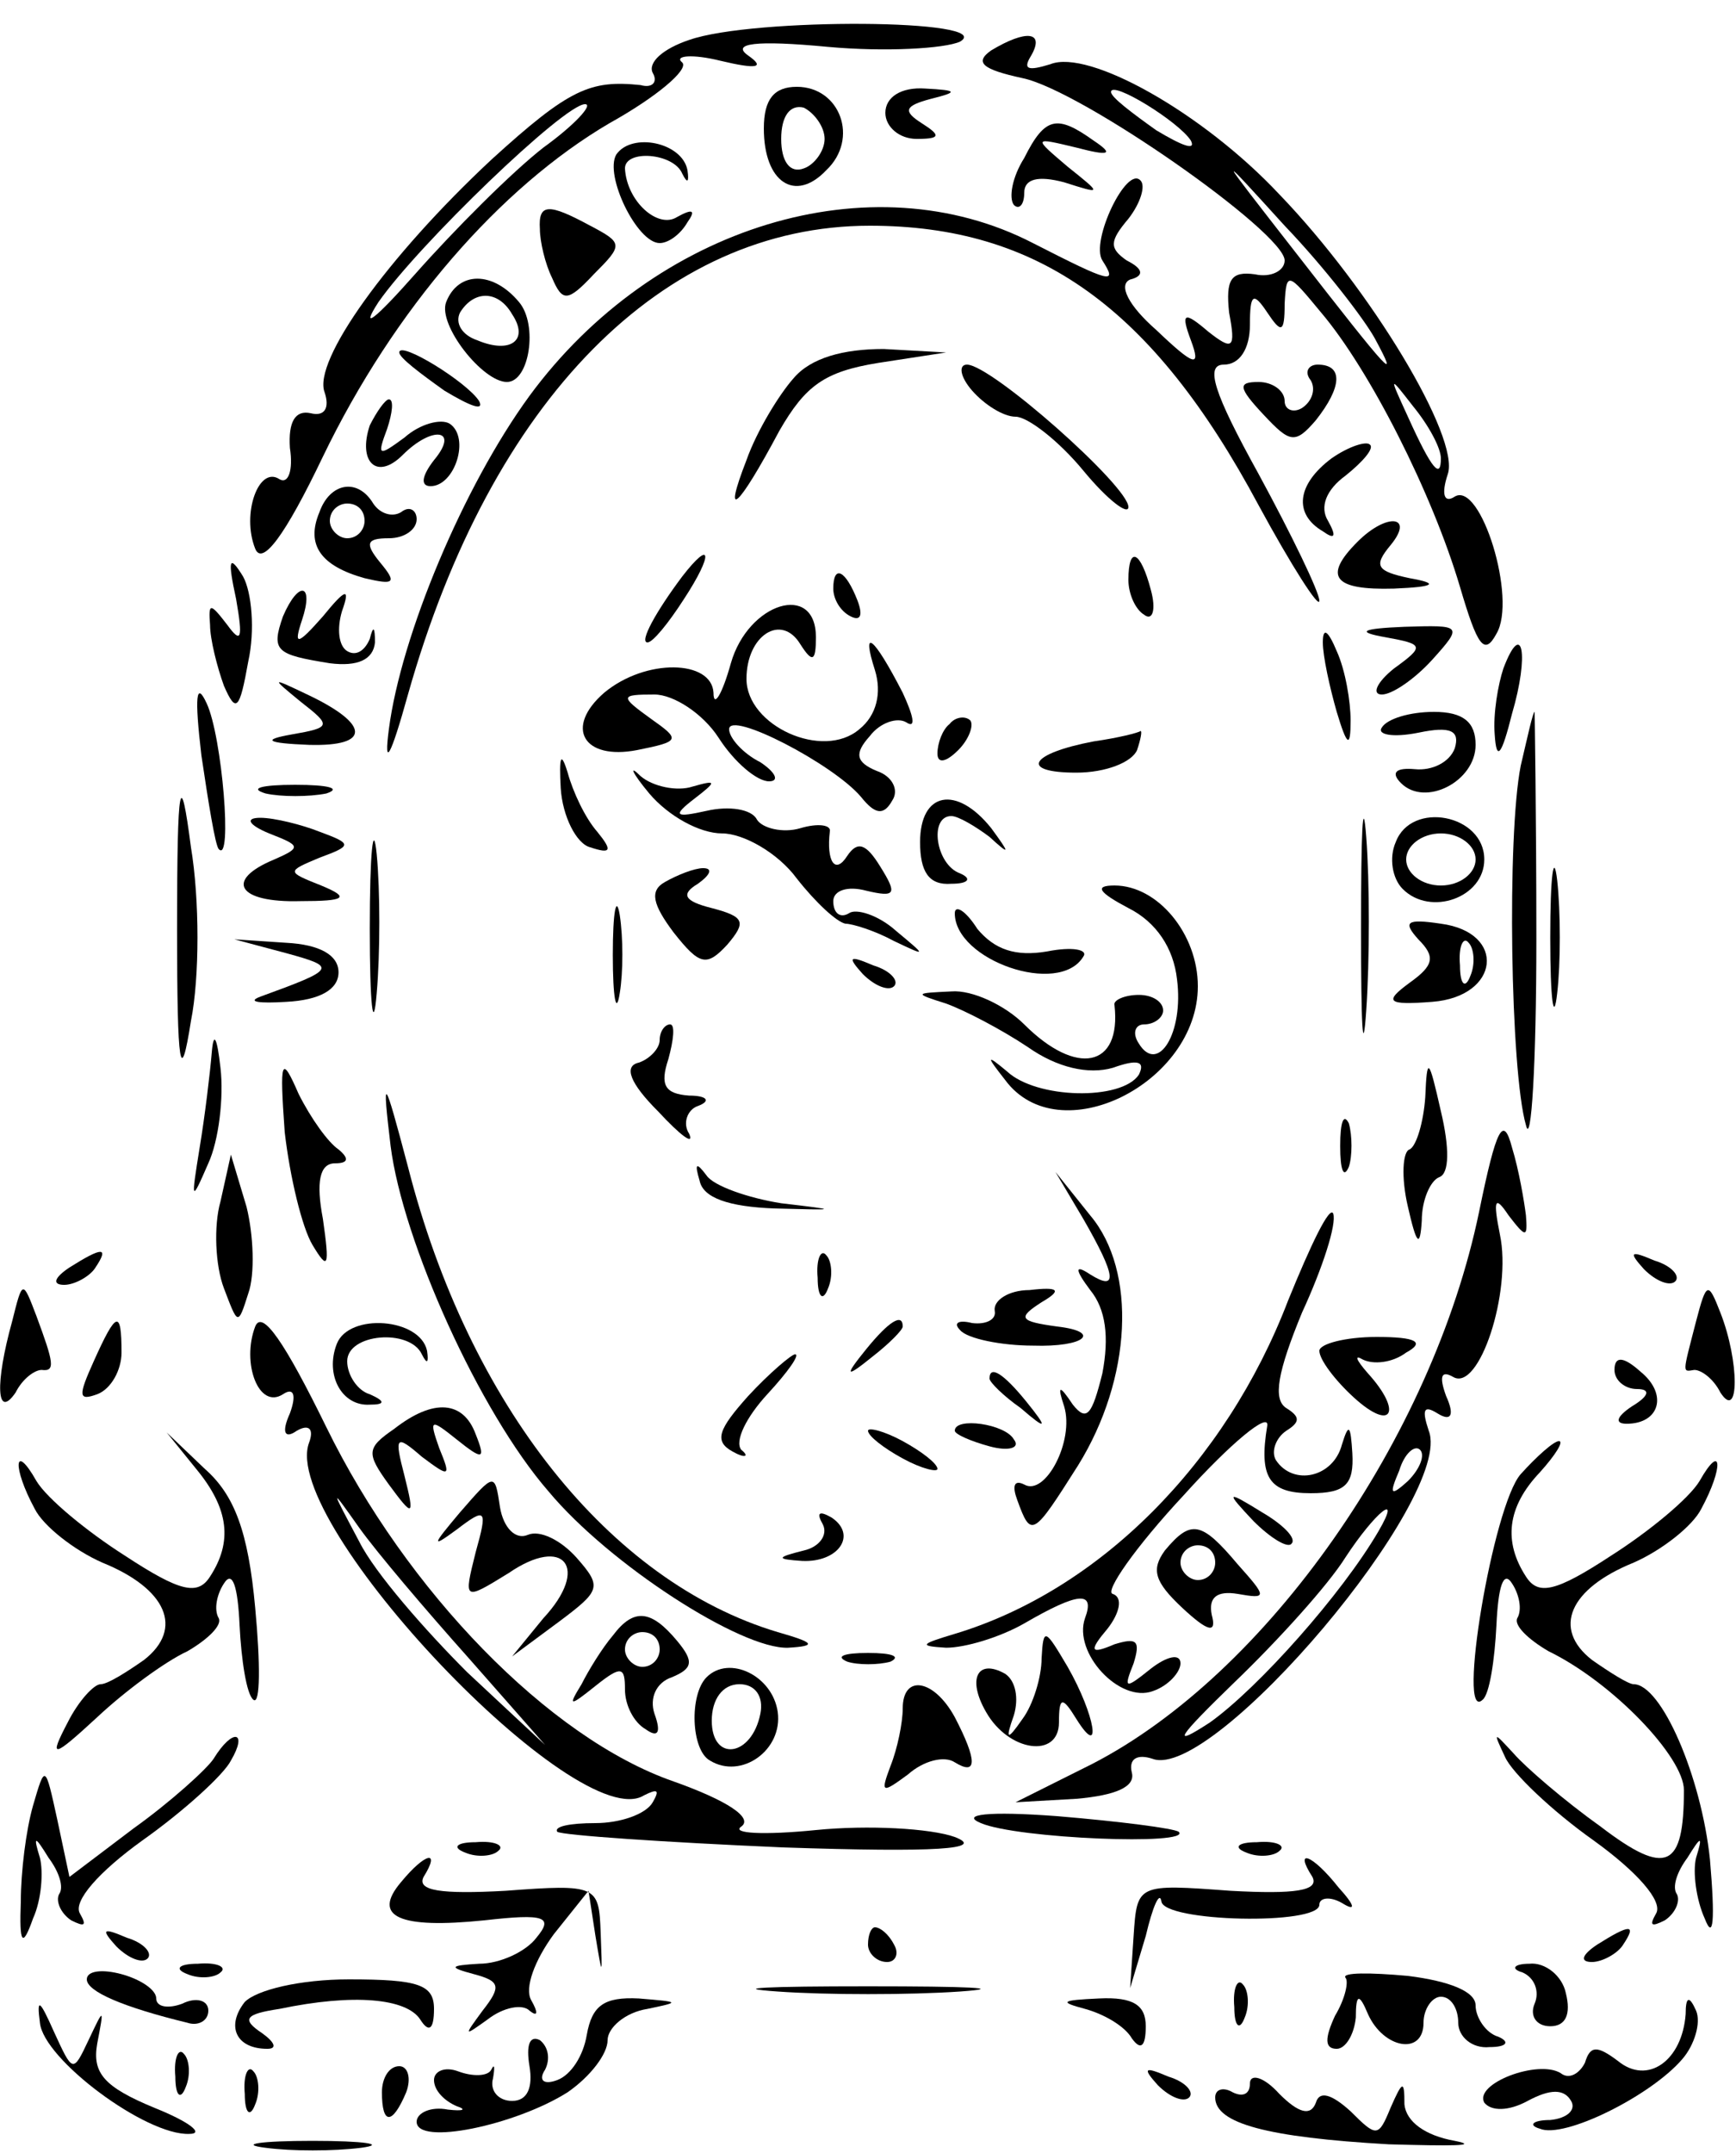 <?xml version="1.0" standalone="no"?>
<!DOCTYPE svg PUBLIC "-//W3C//DTD SVG 20010904//EN"
 "http://www.w3.org/TR/2001/REC-SVG-20010904/DTD/svg10.dtd">
<svg version="1.0" xmlns="http://www.w3.org/2000/svg"
 width="100pt" height="124pt" viewBox="0 0 100 124"
 preserveAspectRatio="xMidYMid meet">

<g transform="translate(0,124) scale(0.1,-0.1)"
fill="#000000" stroke="none">
<path d="M397 1217 c-15 -5 -24 -13 -21 -19 3 -5 0 -9 -7 -7 -29 3 -41 -2 -86
-43 -60 -56 -103 -116 -96 -134 3 -9 0 -14 -8 -12 -9 2 -13 -5 -12 -20 2 -13
-1 -21 -6 -18 -12 8 -22 -20 -14 -40 4 -10 17 7 39 53 41 85 102 155 165 192
27 15 46 31 42 35 -5 4 6 5 22 1 21 -5 26 -4 16 3 -10 7 4 9 46 5 33 -3 67 -1
76 3 22 13 -119 14 -156 1z m-84 -62 c-18 -14 -51 -47 -74 -73 -23 -26 -32
-33 -21 -16 23 33 107 114 119 114 5 0 -6 -12 -24 -25z"/>
<path d="M571 1211 c-10 -7 -5 -11 18 -16 34 -7 151 -89 151 -105 0 -6 -8 -10
-17 -8 -14 2 -17 -3 -15 -22 4 -21 2 -22 -12 -11 -14 12 -16 11 -10 -5 6 -16
2 -15 -20 6 -16 14 -22 26 -15 29 8 2 8 6 -2 11 -10 7 -10 11 1 24 7 9 10 19
7 22 -8 9 -29 -35 -22 -46 9 -14 5 -13 -40 10 -93 48 -218 10 -290 -88 -38
-52 -74 -138 -81 -192 -3 -23 1 -16 11 20 48 170 147 270 266 270 97 0 163
-47 224 -161 19 -35 35 -60 35 -55 0 5 -16 38 -35 73 -26 47 -31 63 -20 63 9
0 15 9 15 23 0 18 2 19 10 7 8 -12 10 -12 10 5 1 19 2 18 21 -5 28 -33 64
-104 80 -158 10 -34 14 -40 21 -27 12 20 -9 88 -24 79 -6 -4 -8 1 -4 13 7 21
-44 106 -97 161 -44 47 -110 84 -132 75 -13 -4 -16 -3 -11 5 8 14 -3 15 -23 3z
m115 -52 c3 -6 -5 -3 -20 6 -14 10 -26 19 -26 22 0 7 39 -17 46 -28z m106
-114 c14 -26 10 -22 -46 50 -46 59 -46 59 -6 15 23 -24 46 -54 52 -65z m38
-69 c0 -12 -5 -7 -19 24 -11 24 -11 24 3 6 9 -11 16 -24 16 -30z"/>
<path d="M440 1166 c0 -31 18 -43 36 -24 19 18 8 48 -17 48 -13 0 -19 -7 -19
-24z m35 -6 c0 -7 -6 -15 -12 -17 -8 -3 -13 4 -13 17 0 13 5 20 13 18 6 -3 12
-11 12 -18z"/>
<path d="M510 1175 c0 -8 8 -15 18 -15 14 0 14 2 3 9 -11 7 -10 10 5 14 16 4
16 5 -3 6 -14 1 -23 -5 -23 -14z"/>
<path d="M590 1149 c-7 -11 -9 -23 -6 -27 3 -3 6 0 6 7 0 8 8 10 23 6 22 -7
22 -7 2 9 -20 17 -20 17 5 11 19 -5 22 -4 10 4 -21 15 -28 14 -40 -10z"/>
<path d="M355 1151 c-7 -12 12 -51 25 -51 5 0 12 5 16 12 5 7 3 8 -6 3 -11 -7
-29 9 -30 28 0 11 28 9 33 -3 3 -6 4 -5 3 2 -3 16 -32 22 -41 9z"/>
<path d="M311 1108 c0 -7 3 -20 7 -28 6 -14 9 -14 24 2 17 17 17 18 -2 28 -24
13 -30 13 -29 -2z"/>
<path d="M257 1066 c-5 -13 21 -46 35 -46 13 0 18 33 7 46 -15 18 -35 18 -42
0z m38 -7 c10 -15 -1 -23 -20 -15 -9 3 -13 10 -10 16 8 13 22 13 30 -1z"/>
<path d="M230 1037 c0 -3 12 -12 26 -22 15 -9 23 -12 20 -6 -7 11 -46 35 -46
28z"/>
<path d="M457 1022 c-8 -9 -21 -30 -27 -47 -14 -36 -5 -28 19 17 15 26 26 34
57 39 l39 6 -36 2 c-23 0 -42 -5 -52 -17z"/>
<path d="M560 1015 c7 -8 18 -15 25 -15 7 0 25 -14 39 -31 14 -17 26 -26 26
-21 0 12 -79 82 -93 82 -5 0 -4 -7 3 -15z"/>
<path d="M755 1021 c3 -5 1 -12 -5 -16 -5 -3 -10 -1 -10 4 0 6 -7 11 -15 11
-12 0 -12 -3 3 -19 15 -16 18 -17 30 -3 15 19 16 32 1 32 -5 0 -8 -4 -4 -9z"/>
<path d="M213 995 c-7 -21 4 -32 19 -17 17 17 33 15 18 -3 -7 -9 -8 -15 -2
-15 14 0 23 28 11 36 -5 3 -17 0 -26 -8 -15 -11 -16 -11 -10 5 3 9 4 17 1 17
-2 0 -7 -7 -11 -15z"/>
<path d="M767 976 c-20 -15 -22 -32 -5 -42 7 -5 8 -3 3 6 -5 8 -1 18 10 26 10
8 17 16 14 18 -2 2 -12 -1 -22 -8z"/>
<path d="M184 945 c-8 -19 1 -31 26 -38 17 -4 19 -3 9 9 -9 11 -8 14 5 14 9 0
16 5 16 11 0 5 -4 8 -9 4 -5 -3 -12 -1 -16 5 -9 15 -25 12 -31 -5z m26 -5 c0
-5 -4 -10 -10 -10 -5 0 -10 5 -10 10 0 6 5 10 10 10 6 0 10 -4 10 -10z"/>
<path d="M782 928 c-20 -20 -14 -28 21 -27 24 1 26 3 9 6 -19 4 -21 7 -11 19
14 17 -2 19 -19 2z"/>
<path d="M136 895 c4 -23 3 -26 -5 -15 -10 13 -11 13 -10 0 0 -8 4 -24 8 -35
7 -16 9 -14 14 14 4 18 2 40 -3 49 -8 13 -9 10 -4 -13z"/>
<path d="M393 908 c-15 -20 -25 -38 -20 -38 3 0 12 11 21 25 17 26 16 35 -1
13z"/>
<path d="M650 906 c0 -8 4 -17 9 -20 5 -4 7 3 4 14 -6 23 -13 26 -13 6z"/>
<path d="M480 901 c0 -6 4 -13 10 -16 6 -3 7 1 4 9 -7 18 -14 21 -14 7z"/>
<path d="M163 885 c-7 -20 -4 -22 27 -27 16 -2 25 2 26 12 0 9 -1 10 -3 2 -3
-7 -8 -10 -13 -7 -5 3 -6 13 -3 23 5 14 2 13 -11 -3 -15 -17 -17 -17 -12 -2 7
21 -2 23 -11 2z"/>
<path d="M421 858 c-5 -18 -10 -26 -10 -17 -1 19 -39 20 -63 0 -23 -20 -12
-39 19 -33 25 5 25 6 8 18 -18 13 -18 14 2 14 11 0 28 -11 37 -25 9 -14 22
-25 29 -25 6 0 4 5 -5 11 -10 5 -18 14 -18 19 0 11 60 -20 76 -39 8 -10 13
-11 18 -2 4 6 0 14 -9 17 -12 5 -13 10 -4 20 6 8 16 11 21 8 6 -4 4 4 -2 17
-17 33 -24 38 -16 13 4 -13 1 -26 -9 -34 -21 -18 -65 2 -65 29 0 25 20 38 31
20 7 -11 9 -10 9 4 0 32 -39 20 -49 -15z"/>
<path d="M762 870 c0 -8 4 -26 8 -40 6 -20 8 -21 8 -5 0 11 -3 29 -8 40 -5 12
-8 14 -8 5z"/>
<path d="M798 873 c22 -4 23 -5 5 -18 -10 -8 -13 -15 -7 -15 6 0 19 9 29 20
18 20 17 20 -16 19 -25 -1 -28 -3 -11 -6z"/>
<path d="M866 855 c-3 -9 -6 -26 -5 -38 1 -16 4 -12 10 12 10 34 6 55 -5 26z"/>
<path d="M116 805 c4 -27 8 -52 10 -54 8 -9 2 65 -7 84 -6 13 -7 4 -3 -30z"/>
<path d="M173 836 c18 -14 18 -15 -5 -19 -17 -3 -15 -5 10 -6 36 -1 35 12 -1
29 -21 10 -21 10 -4 -4z"/>
<path d="M547 823 c-4 -3 -7 -11 -7 -17 0 -6 5 -5 12 2 6 6 9 14 7 17 -3 3 -9
2 -12 -2z"/>
<path d="M796 821 c-3 -4 6 -6 21 -3 19 4 24 1 21 -9 -3 -8 -13 -13 -23 -12
-11 1 -14 -2 -8 -8 14 -14 43 1 43 22 0 13 -7 19 -24 19 -14 0 -27 -4 -30 -9z"/>
<path d="M876 799 c-8 -40 -6 -176 3 -207 3 -13 6 35 6 107 0 72 -1 131 -1
131 -1 0 -4 -14 -8 -31z"/>
<path d="M630 813 c-37 -7 -43 -18 -10 -18 17 0 32 6 35 13 2 6 3 11 2 11 -1
-1 -13 -4 -27 -6z"/>
<path d="M323 786 c1 -16 9 -32 17 -34 12 -4 13 -2 4 9 -7 8 -14 23 -17 34 -4
13 -5 9 -4 -9z"/>
<path d="M102 705 c0 -81 2 -91 8 -53 5 25 5 70 0 100 -6 46 -8 40 -8 -47z"/>
<path d="M374 783 c11 -13 29 -23 42 -23 12 0 32 -11 43 -26 11 -14 23 -25 28
-26 4 0 17 -4 28 -10 19 -9 19 -9 1 6 -10 9 -23 13 -27 10 -5 -3 -9 0 -9 7 0
6 8 9 19 6 17 -4 18 -2 8 14 -8 13 -13 15 -19 6 -7 -11 -12 -3 -10 14 1 4 -7
5 -17 2 -10 -3 -22 0 -25 5 -3 6 -16 8 -29 5 -18 -4 -20 -3 -7 7 13 10 13 11
-1 7 -9 -3 -23 0 -30 6 -7 7 -5 2 5 -10z"/>
<path d="M784 705 c0 -55 1 -76 3 -47 2 29 2 74 0 100 -2 26 -3 2 -3 -53z"/>
<path d="M153 783 c9 -2 25 -2 35 0 9 3 1 5 -18 5 -19 0 -27 -2 -17 -5z"/>
<path d="M213 705 c0 -44 2 -61 4 -37 2 23 2 59 0 80 -2 20 -4 1 -4 -43z"/>
<path d="M530 755 c0 -17 5 -25 18 -24 10 0 12 3 5 6 -14 5 -18 33 -5 33 4 0
14 -6 22 -12 12 -11 12 -10 1 5 -20 25 -41 21 -41 -8z"/>
<path d="M155 760 c18 -7 19 -8 3 -15 -29 -12 -21 -25 15 -24 26 0 29 2 12 9
-20 8 -20 8 -1 16 19 7 19 8 0 15 -10 4 -26 8 -34 8 -9 0 -7 -4 5 -9z"/>
<path d="M804 755 c-4 -9 -2 -21 4 -27 16 -16 47 -5 47 17 0 26 -42 34 -51 10z
m46 -10 c0 -8 -9 -15 -20 -15 -11 0 -20 7 -20 15 0 8 9 15 20 15 11 0 20 -7
20 -15z"/>
<path d="M893 700 c0 -36 2 -50 4 -32 2 17 2 47 0 65 -2 17 -4 3 -4 -33z"/>
<path d="M383 732 c-9 -5 -7 -13 5 -29 15 -19 19 -20 31 -7 11 13 10 16 -9 21
-16 4 -18 8 -8 14 7 5 9 9 3 9 -5 0 -15 -4 -22 -8z"/>
<path d="M353 690 c0 -25 2 -35 4 -22 2 12 2 32 0 45 -2 12 -4 2 -4 -23z"/>
<path d="M650 717 c16 -8 26 -23 28 -41 4 -31 -11 -55 -22 -37 -4 6 -2 11 3
11 6 0 11 4 11 8 0 5 -6 9 -14 9 -8 0 -15 -3 -14 -6 4 -36 -22 -41 -52 -11
-11 11 -30 20 -42 19 -21 -1 -22 -1 -3 -7 11 -4 32 -15 47 -25 17 -12 35 -16
49 -12 14 5 19 4 15 -4 -10 -15 -59 -14 -76 2 -12 10 -12 9 -1 -5 31 -42 111
-2 111 54 0 30 -23 58 -48 58 -12 0 -9 -4 8 -13z"/>
<path d="M550 714 c0 -27 60 -48 74 -25 3 4 -6 6 -21 3 -18 -3 -30 1 -40 13
-7 11 -13 14 -13 9z"/>
<path d="M817 699 c10 -10 9 -15 -5 -25 -15 -11 -13 -13 13 -11 39 3 43 40 5
45 -20 3 -22 1 -13 -9z m30 -21 c-3 -8 -6 -5 -6 6 -1 11 2 17 5 13 3 -3 4 -12
1 -19z"/>
<path d="M165 691 c29 -8 29 -9 -15 -25 -8 -3 -1 -4 15 -3 19 1 30 7 30 17 0
10 -11 16 -30 17 l-30 2 30 -8z"/>
<path d="M497 679 c7 -7 15 -10 18 -7 3 3 -2 9 -12 12 -14 6 -15 5 -6 -5z"/>
<path d="M122 634 c-1 -12 -4 -37 -7 -55 -5 -31 -5 -32 5 -9 6 13 9 38 7 55
-2 18 -4 21 -5 9z"/>
<path d="M380 641 c0 -5 -6 -11 -12 -13 -9 -2 -5 -12 11 -28 13 -14 21 -20 18
-13 -4 6 -1 14 5 16 8 3 5 6 -5 6 -14 1 -17 6 -12 21 3 11 4 20 1 20 -3 0 -6
-4 -6 -9z"/>
<path d="M164 588 c3 -26 10 -55 16 -65 9 -15 10 -13 6 15 -4 21 -2 32 7 32 8
0 8 3 2 8 -6 4 -16 18 -23 32 -10 23 -11 20 -8 -22z"/>
<path d="M821 608 c-1 -14 -5 -28 -9 -30 -4 -1 -5 -16 -1 -33 5 -22 7 -24 8
-8 0 12 5 23 10 25 6 2 6 17 1 38 -7 31 -8 32 -9 8z"/>
<path d="M225 580 c7 -55 51 -153 91 -199 35 -42 111 -91 138 -90 17 1 15 3
-6 9 -97 29 -178 131 -213 268 -14 53 -15 54 -10 12z"/>
<path d="M772 580 c0 -14 2 -19 5 -12 2 6 2 18 0 25 -3 6 -5 1 -5 -13z"/>
<path d="M852 542 c-27 -130 -122 -266 -223 -318 l-44 -22 35 2 c23 2 34 7 32
15 -2 8 3 11 12 8 35 -13 174 151 159 189 -4 12 -3 15 5 10 8 -5 10 -1 5 10
-4 11 -3 15 4 11 15 -9 34 49 27 82 -4 20 -3 23 5 11 10 -13 11 -13 10 0 -1 8
-4 26 -8 39 -5 19 -9 12 -19 -37z m-41 -155 c-10 -9 -11 -8 -5 6 3 10 9 15 12
12 3 -3 0 -11 -7 -18z m-17 -29 c-21 -36 -69 -90 -97 -110 -23 -15 -19 -9 14
23 25 24 54 56 64 72 17 26 33 39 19 15z"/>
<path d="M127 548 c-4 -14 -3 -37 2 -50 8 -21 8 -22 14 -3 4 11 3 34 -1 50
l-9 30 -6 -27z"/>
<path d="M403 560 c2 -10 17 -15 43 -16 37 -1 38 -1 4 3 -19 3 -39 10 -43 16
-6 8 -7 7 -4 -3z"/>
<path d="M624 538 c19 -33 20 -42 4 -32 -9 6 -9 3 0 -9 9 -11 11 -27 7 -48 -6
-24 -9 -28 -17 -18 -8 12 -9 11 -5 -1 6 -20 -11 -52 -23 -45 -6 3 -7 -1 -4 -9
8 -22 9 -21 35 20 31 50 34 112 7 144 l-20 25 16 -27z"/>
<path d="M742 491 c-36 -94 -109 -167 -192 -192 -20 -6 -21 -7 -5 -8 11 0 31
6 45 14 31 18 41 19 35 3 -7 -20 20 -49 39 -42 9 3 16 11 16 16 0 6 -8 4 -17
-3 -15 -12 -16 -12 -10 3 4 13 2 15 -11 11 -14 -6 -15 -4 -4 9 7 9 9 18 3 20
-5 1 13 27 41 57 27 30 49 48 48 40 -5 -30 1 -39 25 -39 20 0 25 5 24 23 -1
16 -2 18 -6 5 -5 -19 -28 -24 -38 -9 -3 5 0 13 6 17 8 5 8 8 0 13 -8 5 -5 21
9 55 12 26 20 51 18 57 -2 5 -13 -18 -26 -50z"/>
<path d="M40 510 c-9 -6 -10 -10 -3 -10 6 0 15 5 18 10 8 12 4 12 -15 0z"/>
<path d="M471 504 c0 -11 3 -14 6 -6 3 7 2 16 -1 19 -3 4 -6 -2 -5 -13z"/>
<path d="M947 509 c7 -7 15 -10 18 -7 3 3 -2 9 -12 12 -14 6 -15 5 -6 -5z"/>
<path d="M7 479 c-10 -36 -9 -57 2 -41 4 8 11 13 15 13 8 -1 7 4 -3 31 -8 21
-8 21 -14 -3z"/>
<path d="M573 485 c1 -5 -5 -8 -13 -7 -8 2 -11 0 -7 -4 4 -5 24 -9 42 -9 30
-1 40 8 14 11 -22 3 -23 5 -9 14 12 7 10 9 -7 7 -12 0 -21 -6 -20 -12z"/>
<path d="M977 479 c-8 -31 -8 -29 -1 -28 4 0 11 -5 15 -13 11 -17 11 18 0 46
-7 18 -8 18 -14 -5z"/>
<path d="M147 476 c-8 -21 2 -48 16 -39 6 4 8 0 4 -11 -5 -11 -3 -15 4 -10 7
4 10 1 7 -7 -17 -46 155 -227 193 -203 8 4 9 3 5 -4 -4 -7 -19 -12 -33 -12
-15 0 -24 -2 -22 -5 3 -2 61 -6 130 -9 89 -3 117 -1 99 6 -14 5 -50 7 -80 4
-30 -3 -49 -2 -43 2 7 5 -8 15 -39 26 -72 25 -154 110 -200 204 -24 49 -37 68
-41 58z m123 -191 l44 -50 -45 42 c-24 24 -53 57 -62 75 -17 32 -17 32 0 8 10
-14 38 -47 63 -75z"/>
<path d="M54 456 c-9 -20 -9 -23 2 -19 8 3 14 14 14 24 0 25 -3 24 -16 -5z"/>
<path d="M194 466 c-7 -18 3 -36 19 -35 9 0 9 2 0 6 -7 2 -13 11 -13 19 0 16
36 19 43 4 3 -6 4 -5 3 2 -4 19 -45 22 -52 4z"/>
<path d="M499 463 c-13 -16 -12 -17 4 -4 9 7 17 15 17 17 0 8 -8 3 -21 -13z"/>
<path d="M760 462 c0 -5 9 -17 20 -27 22 -20 28 -8 8 14 -7 8 -8 11 -3 8 6 -3
17 -2 25 4 11 6 6 9 -17 9 -18 0 -33 -4 -33 -8z"/>
<path d="M431 436 c-17 -19 -20 -26 -9 -32 7 -4 10 -3 5 1 -4 5 3 19 15 32 12
13 19 23 16 23 -2 0 -15 -11 -27 -24z"/>
<path d="M930 451 c0 -6 6 -11 13 -11 8 0 7 -4 -3 -10 -9 -6 -10 -10 -3 -10
19 0 24 17 8 30 -10 9 -15 9 -15 1z"/>
<path d="M570 446 c0 -2 8 -10 18 -17 15 -13 16 -12 3 4 -13 16 -21 21 -21 13z"/>
<path d="M227 417 c-16 -11 -16 -14 -3 -32 14 -19 15 -19 9 5 -6 23 -5 24 10
11 16 -12 17 -12 10 5 -6 17 -5 17 10 5 15 -12 17 -12 11 3 -7 19 -24 21 -47
3z"/>
<path d="M500 416 c0 -3 9 -10 20 -16 11 -6 20 -8 20 -6 0 3 -9 10 -20 16 -11
6 -20 8 -20 6z"/>
<path d="M550 416 c0 -2 9 -6 20 -9 11 -3 18 -1 14 4 -5 9 -34 13 -34 5z"/>
<path d="M113 394 c19 -23 21 -42 8 -62 -7 -11 -17 -9 -49 12 -22 14 -45 33
-51 43 -13 23 -14 8 -1 -16 5 -10 23 -24 39 -31 37 -15 47 -38 24 -56 -10 -7
-21 -14 -25 -14 -4 0 -13 -10 -19 -22 -11 -21 -9 -21 17 3 16 15 39 32 52 38
12 7 20 15 18 19 -3 5 -1 14 3 20 5 8 8 -2 9 -24 1 -20 4 -40 8 -43 4 -3 4 21
1 53 -4 44 -12 65 -29 80 l-22 21 17 -21z"/>
<path d="M876 391 c-16 -18 -37 -144 -22 -130 4 3 7 23 8 43 1 22 4 32 9 24 4
-6 6 -15 3 -20 -2 -4 6 -12 18 -19 37 -18 78 -61 78 -80 0 -45 -10 -50 -48
-21 -21 15 -43 34 -50 42 -12 13 -12 13 -5 -2 4 -9 27 -31 51 -48 25 -18 40
-35 36 -42 -4 -7 -3 -8 5 -4 6 4 9 11 7 15 -3 4 0 13 6 21 8 13 9 13 5 0 -2
-8 0 -24 5 -35 5 -13 6 -1 3 34 -5 48 -28 101 -44 101 -3 0 -14 7 -24 14 -23
18 -13 41 24 56 16 7 34 21 39 31 13 24 12 39 -1 16 -6 -10 -29 -29 -51 -43
-32 -21 -42 -23 -49 -12 -13 20 -11 40 8 60 9 10 14 18 11 18 -3 0 -13 -9 -22
-19z"/>
<path d="M265 369 c-16 -19 -17 -21 -2 -10 17 13 18 12 11 -13 -7 -28 -7 -28
19 -12 32 22 47 3 20 -26 l-18 -22 27 20 c24 18 25 20 10 37 -9 10 -21 16 -28
13 -7 -3 -14 4 -16 16 -3 20 -3 20 -23 -3z"/>
<path d="M722 364 c10 -10 20 -16 22 -13 3 3 -5 11 -17 18 -21 13 -21 12 -5
-5z"/>
<path d="M474 362 c3 -6 -2 -13 -11 -15 -16 -4 -16 -5 -1 -6 21 -1 32 15 17
25 -7 4 -9 3 -5 -4z"/>
<path d="M671 347 c-8 -11 -6 -18 10 -33 15 -14 20 -15 17 -4 -2 10 3 14 15
12 17 -3 17 -2 0 17 -21 25 -27 26 -42 8z m29 -7 c0 -5 -4 -10 -10 -10 -5 0
-10 5 -10 10 0 6 5 10 10 10 6 0 10 -4 10 -10z"/>
<path d="M353 298 c-6 -7 -14 -20 -18 -28 -8 -13 -7 -13 8 -1 15 12 17 11 17
-2 0 -9 5 -19 12 -23 7 -5 9 -2 5 9 -3 9 1 18 10 21 12 5 13 9 3 21 -15 18
-25 19 -37 3z m27 -8 c0 -5 -4 -10 -10 -10 -5 0 -10 5 -10 10 0 6 5 10 10 10
6 0 10 -4 10 -10z"/>
<path d="M600 285 c0 -11 -5 -27 -11 -35 -9 -13 -10 -12 -5 2 3 10 1 20 -5 24
-16 9 -22 -3 -11 -22 13 -23 42 -27 42 -6 0 15 2 15 10 2 15 -24 11 2 -5 30
-13 22 -14 23 -15 5z"/>
<path d="M488 283 c6 -2 18 -2 25 0 6 3 1 5 -13 5 -14 0 -19 -2 -12 -5z"/>
<path d="M407 274 c-10 -10 -9 -42 2 -48 18 -11 42 6 39 28 -3 21 -28 33 -41
20z m31 -21 c-5 -25 -28 -28 -28 -4 0 12 6 21 16 21 9 0 14 -7 12 -17z"/>
<path d="M520 256 c0 -8 -3 -23 -7 -33 -6 -16 -5 -16 10 -5 9 8 21 11 27 7 13
-8 13 1 0 26 -12 22 -30 25 -30 5z"/>
<path d="M123 227 c-4 -6 -25 -25 -46 -40 l-37 -28 -7 33 c-7 32 -7 32 -14 8
-4 -14 -7 -38 -7 -55 -1 -25 1 -27 7 -10 5 11 6 27 4 35 -4 13 -3 13 5 0 6 -8
9 -17 6 -21 -2 -4 1 -11 7 -15 8 -4 9 -3 5 4 -4 7 11 24 36 42 24 17 47 38 51
46 10 17 1 19 -10 1z"/>
<path d="M565 190 c21 -9 122 -13 114 -5 -3 2 -34 6 -70 9 -40 3 -56 1 -44 -4z"/>
<path d="M268 173 c7 -3 16 -2 19 1 4 3 -2 6 -13 5 -11 0 -14 -3 -6 -6z"/>
<path d="M718 173 c7 -3 16 -2 19 1 4 3 -2 6 -13 5 -11 0 -14 -3 -6 -6z"/>
<path d="M231 156 c-17 -20 -1 -27 48 -22 35 4 40 2 30 -10 -6 -8 -21 -15 -33
-15 -17 -1 -18 -2 -3 -6 15 -4 16 -7 5 -21 -11 -15 -11 -15 3 -5 9 7 20 9 24
5 5 -4 5 -1 1 6 -4 7 2 23 13 38 l20 25 4 -26 c4 -24 4 -24 3 2 -1 27 -2 28
-55 24 -37 -2 -51 0 -47 8 10 16 1 14 -13 -3z"/>
<path d="M756 159 c4 -8 -10 -10 -47 -8 -54 4 -54 4 -56 -26 l-2 -30 9 30 c4
17 8 26 9 20 1 -12 91 -14 91 -2 0 4 6 5 13 1 8 -5 8 -2 -2 9 -15 19 -26 23
-15 6z"/>
<path d="M67 119 c7 -7 15 -10 18 -7 3 3 -2 9 -12 12 -14 6 -15 5 -6 -5z"/>
<path d="M500 120 c0 -5 5 -10 11 -10 5 0 7 5 4 10 -3 6 -8 10 -11 10 -2 0 -4
-4 -4 -10z"/>
<path d="M920 120 c-9 -6 -10 -10 -3 -10 6 0 15 5 18 10 8 12 4 12 -15 0z"/>
<path d="M50 100 c0 -7 21 -16 58 -25 6 -2 12 1 12 7 0 6 -7 8 -15 4 -8 -3
-15 -2 -15 3 0 5 -9 11 -20 14 -11 3 -20 2 -20 -3z"/>
<path d="M108 103 c7 -3 16 -2 19 1 4 3 -2 6 -13 5 -11 0 -14 -3 -6 -6z"/>
<path d="M775 101 c2 -2 0 -12 -6 -22 -6 -13 -6 -19 1 -19 5 0 10 8 11 18 0
14 2 14 7 2 9 -20 32 -24 32 -5 0 8 5 15 10 15 6 0 10 -7 10 -15 0 -8 8 -15
18 -14 10 0 12 3 5 6 -7 2 -13 11 -13 18 0 8 -15 14 -39 17 -22 2 -38 2 -36
-1z"/>
<path d="M877 104 c7 -3 10 -11 7 -18 -3 -7 1 -13 9 -13 9 0 12 7 9 19 -2 10
-12 18 -21 17 -9 0 -11 -3 -4 -5z"/>
<path d="M141 87 c-11 -14 -5 -27 13 -27 6 0 4 4 -3 9 -12 8 -10 11 10 14 43
9 73 6 81 -6 5 -8 8 -6 8 6 0 14 -9 17 -49 17 -28 0 -53 -6 -60 -13z"/>
<path d="M448 93 c28 -2 76 -2 105 0 28 2 5 3 -53 3 -58 0 -81 -1 -52 -3z"/>
<path d="M711 84 c0 -11 3 -14 6 -6 3 7 2 16 -1 19 -3 4 -6 -2 -5 -13z"/>
<path d="M23 75 c2 -21 61 -65 86 -64 9 0 0 7 -20 15 -29 12 -36 20 -33 37 4
21 4 21 -5 2 -9 -19 -9 -19 -20 5 -8 18 -10 20 -8 5z"/>
<path d="M338 68 c-2 -12 -9 -23 -17 -26 -8 -3 -11 0 -7 6 3 6 2 13 -3 17 -6
3 -8 -3 -6 -15 2 -12 -1 -20 -10 -20 -8 0 -13 6 -11 13 1 6 1 9 -1 5 -2 -4
-11 -4 -19 -1 -8 3 -14 0 -14 -5 0 -6 6 -12 13 -15 6 -2 4 -3 -5 -2 -10 2 -18
-2 -18 -7 0 -14 57 -2 87 17 13 9 23 22 23 30 0 7 10 16 23 18 19 4 19 4 -5 6
-20 1 -27 -4 -30 -21z"/>
<path d="M625 83 c11 -3 23 -10 27 -17 5 -7 8 -5 8 7 0 12 -7 17 -27 16 -22
-1 -23 -2 -8 -6z"/>
<path d="M971 80 c-2 -27 -22 -41 -39 -27 -12 9 -16 9 -19 -1 -3 -6 -9 -10
-14 -6 -13 8 -50 -6 -44 -17 4 -5 14 -5 25 1 13 7 21 7 25 0 3 -5 -2 -10 -12
-11 -10 0 -13 -3 -6 -5 14 -6 64 19 82 40 7 8 11 21 8 28 -4 9 -6 8 -6 -2z"/>
<path d="M101 44 c0 -11 3 -14 6 -6 3 7 2 16 -1 19 -3 4 -6 -2 -5 -13z"/>
<path d="M141 34 c0 -11 3 -14 6 -6 3 7 2 16 -1 19 -3 4 -6 -2 -5 -13z"/>
<path d="M220 35 c0 -19 6 -19 14 0 3 8 1 15 -4 15 -6 0 -10 -7 -10 -15z"/>
<path d="M667 39 c7 -7 15 -10 18 -7 3 3 -2 9 -12 12 -14 6 -15 5 -6 -5z"/>
<path d="M720 40 c0 -6 -4 -8 -10 -5 -5 3 -10 2 -10 -3 0 -15 30 -23 100 -27
36 -1 53 -1 38 2 -17 3 -28 11 -29 21 0 14 -1 14 -8 -2 -7 -17 -8 -17 -23 -2
-11 10 -18 12 -20 5 -3 -8 -10 -6 -21 5 -9 10 -17 12 -17 6z"/>
<path d="M153 3 c15 -2 39 -2 55 0 15 2 2 4 -28 4 -30 0 -43 -2 -27 -4z"/>
</g>
</svg>

